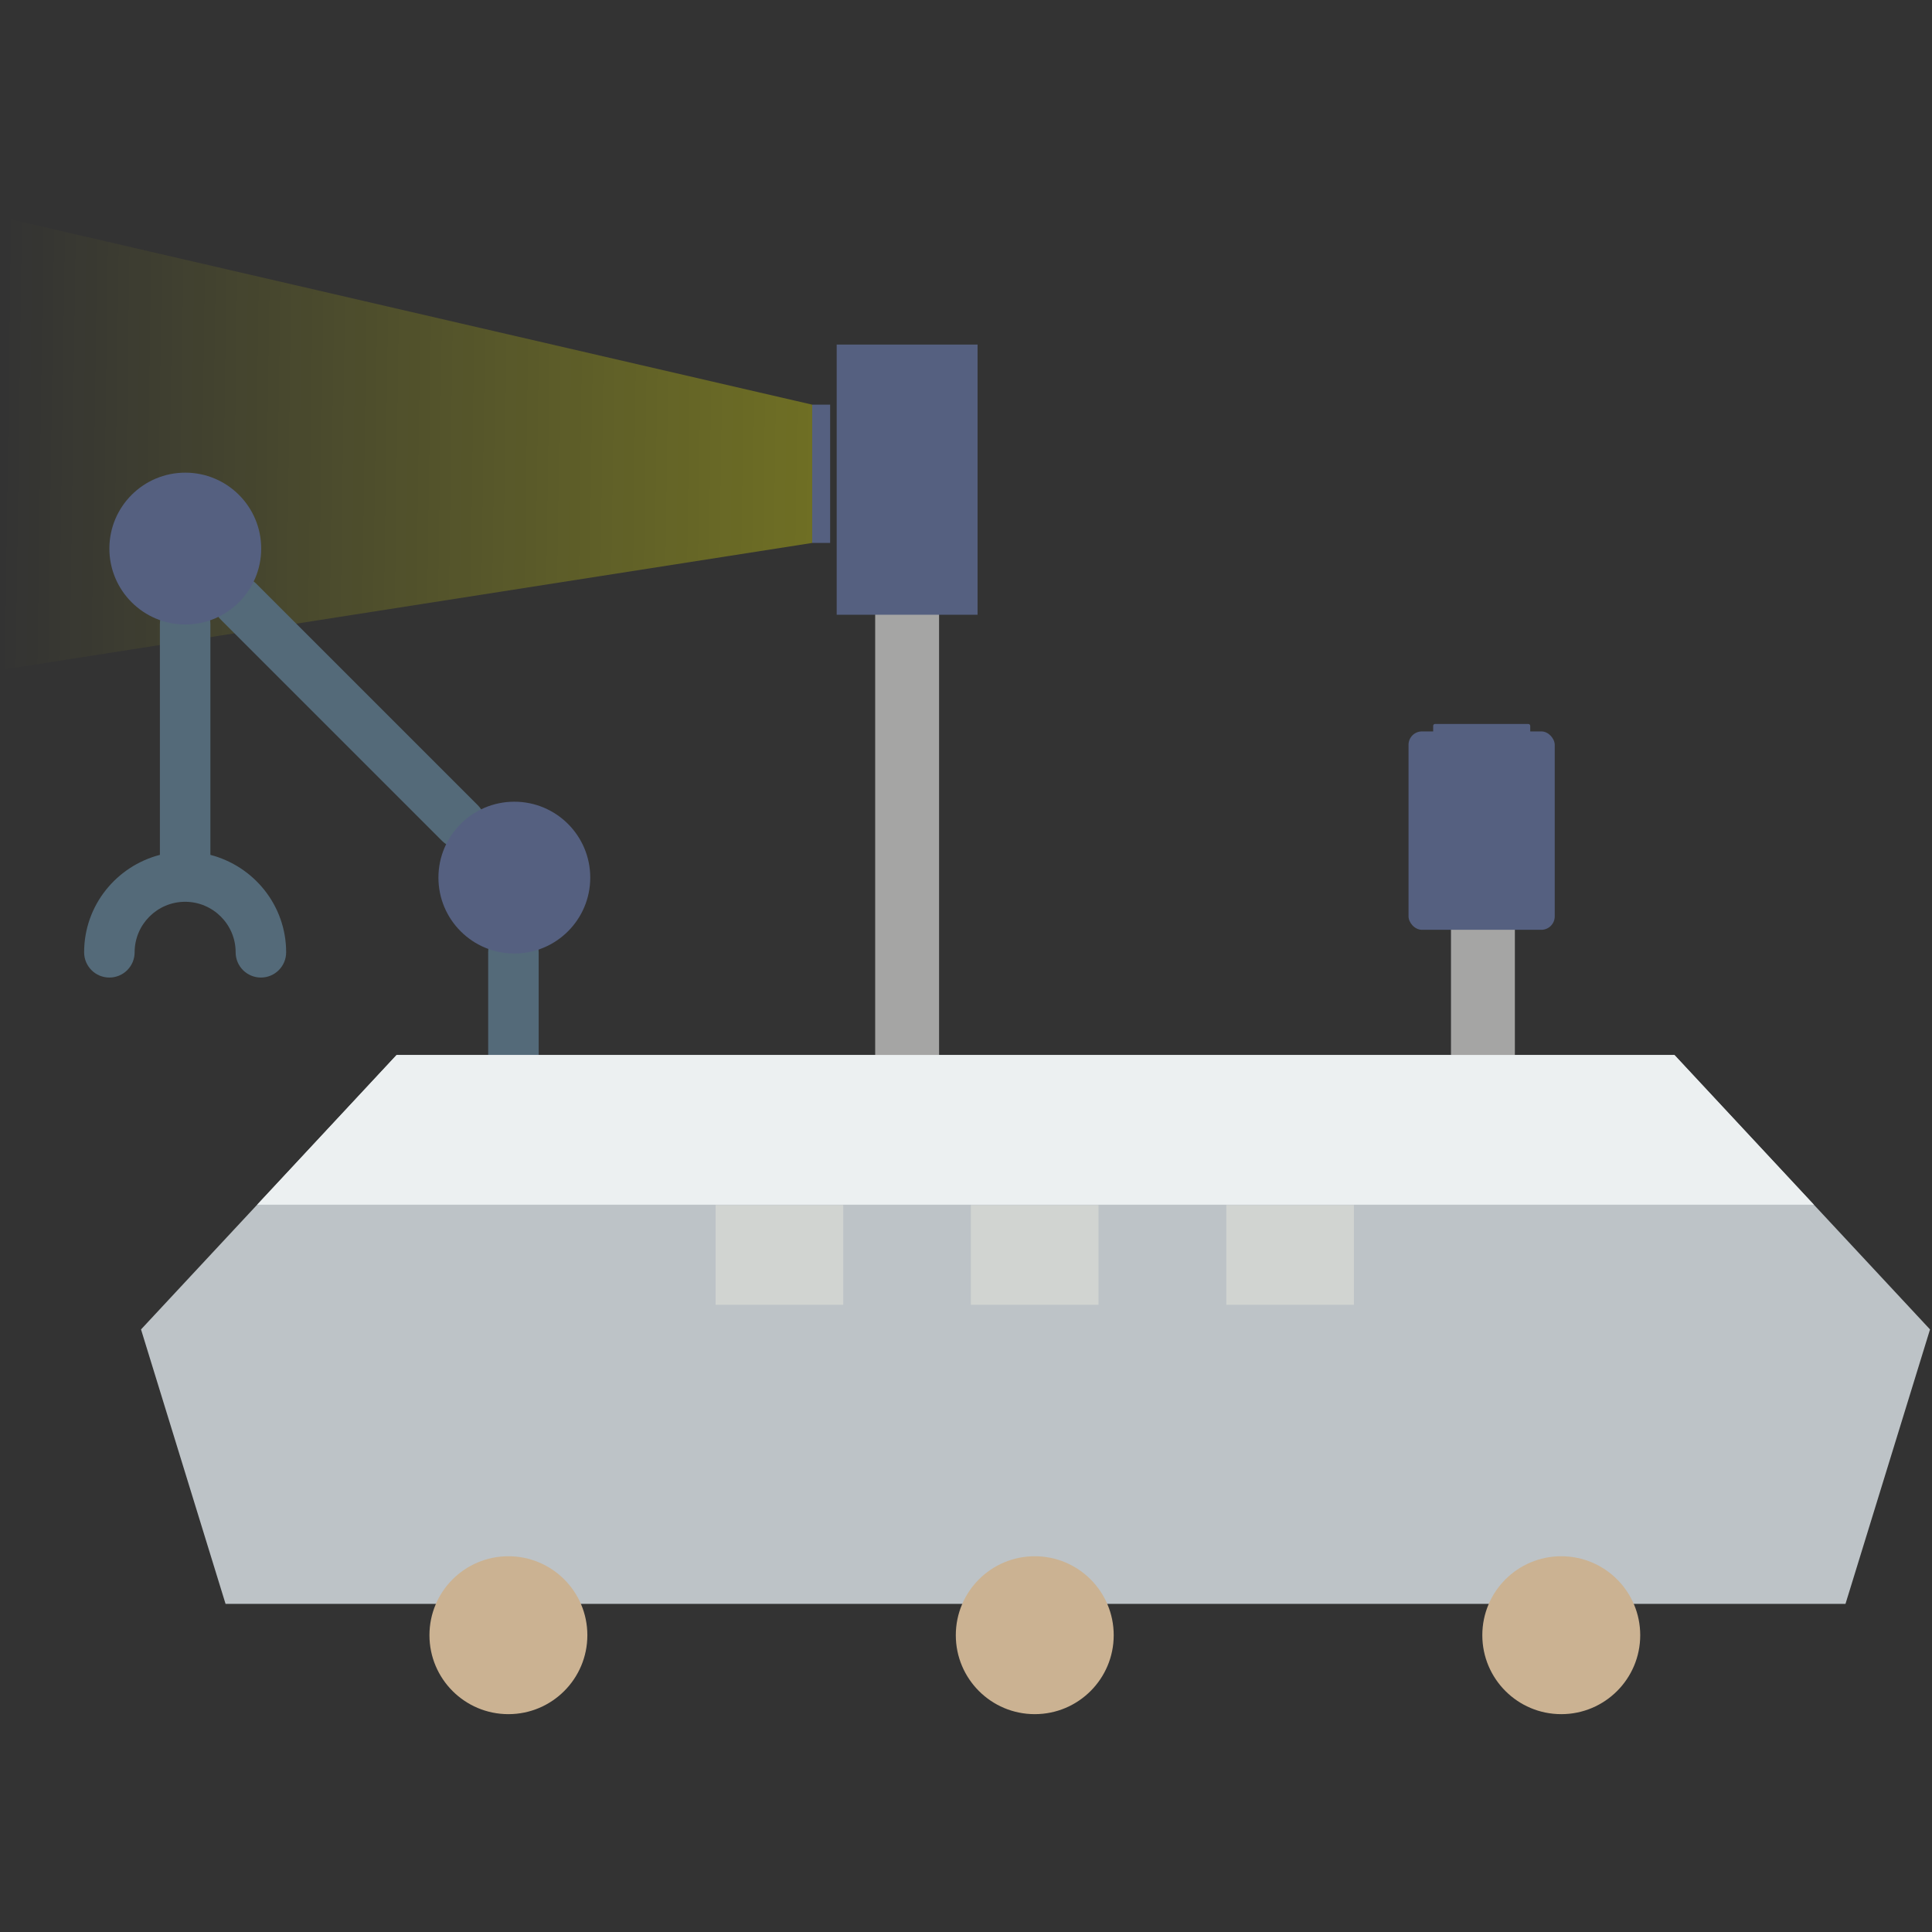 <?xml version="1.0" encoding="UTF-8" standalone="no"?>
<svg
   xmlns:dc="http://purl.org/dc/elements/1.1/"
   xmlns:cc="http://creativecommons.org/ns#"
   xmlns:rdf="http://www.w3.org/1999/02/22-rdf-syntax-ns#"
   xmlns:svg="http://www.w3.org/2000/svg"
   xmlns="http://www.w3.org/2000/svg"
   xmlns:xlink="http://www.w3.org/1999/xlink"
   id="svg932"
   version="1.1"
   viewBox="0 0 12.7 12.7"
   height="48"
   width="48">
  <rect x="0" y="0" width="12.7" height="12.7" fill="#333333" stroke="none"/>
  <defs
     id="defs926">
    <linearGradient
       gradientTransform="matrix(-0.793,0,0,0.793,46.451,102.395)"
       gradientUnits="userSpaceOnUse"
       y2="233.64"
       x2="58.808"
       y1="233.952"
       x1="35.96"
       id="linearGradient1344"
       xlink:href="#linearGradient1342" />
    <linearGradient
       id="linearGradient1342">
      <stop
         id="stop1338"
         offset="0"
         style="stop-color:#ffff00;stop-opacity:1;" />
      <stop
         id="stop1340"
         offset="1"
         style="stop-color:#ffff00;stop-opacity:0;" />
    </linearGradient>
  </defs>
  <g
     transform="translate(0,-284.3)"
     id="layer1">
    <g
       transform="translate(0.199,-0.411)"
       id="g1599">
      <path
         style="fill:#a5a5a4;stroke-width:0.21"
         d="m 5.764,292.11 c -0.116,0 -0.21,-0.094 -0.21,-0.21 v -3.147 c 0,-0.116 0.094,-0.21 0.21,-0.21 0.116,0 0.21,0.094 0.21,0.21 v 3.147 c 0,0.116 -0.094,0.21 -0.21,0.21 z"
         id="path914-5" />
      <path
         id="path1336"
         d="m 5.14,287.371 v 0.909 l -5.317,0.832 8.7e-4,-2.97 z"
         style="fill:url(#linearGradient1344);fill-opacity:1;fill-rule:evenodd;stroke:none;stroke-width:0.21px;stroke-linecap:butt;stroke-linejoin:miter;stroke-opacity:1" />
      <g
         transform="matrix(0.166,0,0,0.166,0.354,287.246)"
         id="g922-1">
        <path
           style="fill:#546a79"
           d="M 5,18.581 V 9.439 c 0,-0.553 -0.447,-1 -1,-1 -0.553,0 -1,0.447 -1,1 v 9.142 c -1.721,0.447 -3,1.999 -3,3.858 0,0.553 0.447,1 1,1 0.553,0 1,-0.447 1,-1 0,-1.103 0.897,-2 2,-2 1.103,0 2,0.897 2,2 0,0.553 0.447,1 1,1 0.553,0 1,-0.447 1,-1 0,-1.858 -1.279,-3.41 -3,-3.858 z"
           id="path916-3" />
        <path
           style="fill:#546a79"
           d="m 17,21.439 c -0.553,0 -1,0.447 -1,1 v 5 c 0,0.553 0.447,1 1,1 0.553,0 1,-0.447 1,-1 v -5 c 0,-0.552 -0.447,-1 -1,-1 z"
           id="path918-3" />
        <path
           style="fill:#546a79"
           d="M 6.825,7.851 C 6.434,7.46 5.802,7.46 5.411,7.851 5.02,8.242 5.02,8.874 5.411,9.265 l 8.762,8.762 c 0.195,0.195 0.451,0.293 0.707,0.293 0.256,0 0.512,-0.098 0.707,-0.293 0.391,-0.391 0.391,-1.023 0,-1.414 z"
           id="path920-3" />
      </g>
      <g
         transform="matrix(0.21,0,0,0.21,-0.321,286.142)"
         id="g934-0">
        <line
           style="fill:#a5a5a4"
           x1="47"
           y1="21.439"
           x2="47"
           y2="27.439"
           id="line930-5" />
        <path
           style="fill:#a5a5a4"
           d="m 47,28.439 c -0.553,0 -1,-0.447 -1,-1 v -6 c 0,-0.553 0.447,-1 1,-1 0.553,0 1,0.447 1,1 v 6 c 0,0.553 -0.447,1 -1,1 z"
           id="path932-9" />
      </g>
      <polygon
         transform="matrix(0.21,0,0,0.164,0.518,287.146)"
         style="fill:#bdc3c7"
         points="57,38.439 49,27.439 9,27.439 1,38.439 3.646,49.439 54.354,49.439 "
         id="polygon936-3" />
      <polygon
         transform="matrix(0.21,0,0,0.164,0.518,287.146)"
         style="fill:#ecf0f1"
         points="49,27.439 9,27.439 4.636,33.439 53.364,33.439 "
         id="polygon938-6" />
      <rect
         x="4.505"
         y="292.632"
         style="fill:#d1d4d1;stroke-width:0.186"
         width="0.839"
         height="0.656"
         id="rect940-5" />
      <rect
         x="6.183"
         y="292.632"
         style="fill:#d1d4d1;stroke-width:0.186"
         width="0.839"
         height="0.656"
         id="rect942-2" />
      <rect
         x="7.862"
         y="292.632"
         style="fill:#d1d4d1;stroke-width:0.186"
         width="0.839"
         height="0.656"
         id="rect944-8" />
      <circle
         style="fill:#556080;stroke-width:0.166"
         cx="3.182"
         cy="290.48"
         r="0.499"
         id="circle954-6" />
      <circle
         style="fill:#556080;stroke-width:0.166"
         cx="1.019"
         cy="288.317"
         r="0.499"
         id="circle956-1" />
      <circle
         id="circle964-5"
         r="0.519"
         cy="295.46"
         cx="3.143"
         style="fill:#cbb292;stroke-width:0.173" />
      <circle
         id="circle966-4"
         r="0.519"
         cy="295.46"
         cx="6.603"
         style="fill:#cbb292;stroke-width:0.173" />
      <circle
         id="circle968-3"
         r="0.519"
         cy="295.46"
         cx="10.064"
         style="fill:#cbb292;stroke-width:0.173" />
      <rect
         x="5.301"
         y="286.976"
         style="fill:#556080;stroke-width:0.079"
         width="0.926"
         height="1.776"
         id="rect958-6" />
      <rect
         ry="0"
         y="287.371"
         x="5.14"
         height="0.909"
         width="0.118"
         id="rect1351"
         style="opacity:1;fill:#556080;fill-opacity:1;fill-rule:evenodd;stroke:none;stroke-width:0.751;stroke-linecap:square;stroke-linejoin:miter;stroke-miterlimit:4;stroke-dasharray:none;stroke-dashoffset:0;stroke-opacity:1" />
      <rect
         ry="0.088"
         y="289.519"
         x="9.06"
         height="1.304"
         width="0.961"
         id="rect1359"
         style="opacity:1;fill:#556080;fill-opacity:1;fill-rule:evenodd;stroke:none;stroke-width:0.8;stroke-linecap:square;stroke-linejoin:miter;stroke-miterlimit:4;stroke-dasharray:none;stroke-dashoffset:0;stroke-opacity:1" />
      <rect
         ry="0.012"
         y="289.47"
         x="9.222"
         height="0.074"
         width="0.638"
         id="rect1359-0"
         style="opacity:1;fill:#556080;fill-opacity:1;fill-rule:evenodd;stroke:none;stroke-width:0.155;stroke-linecap:square;stroke-linejoin:miter;stroke-miterlimit:4;stroke-dasharray:none;stroke-dashoffset:0;stroke-opacity:1" />
    </g>
  </g>
</svg>
